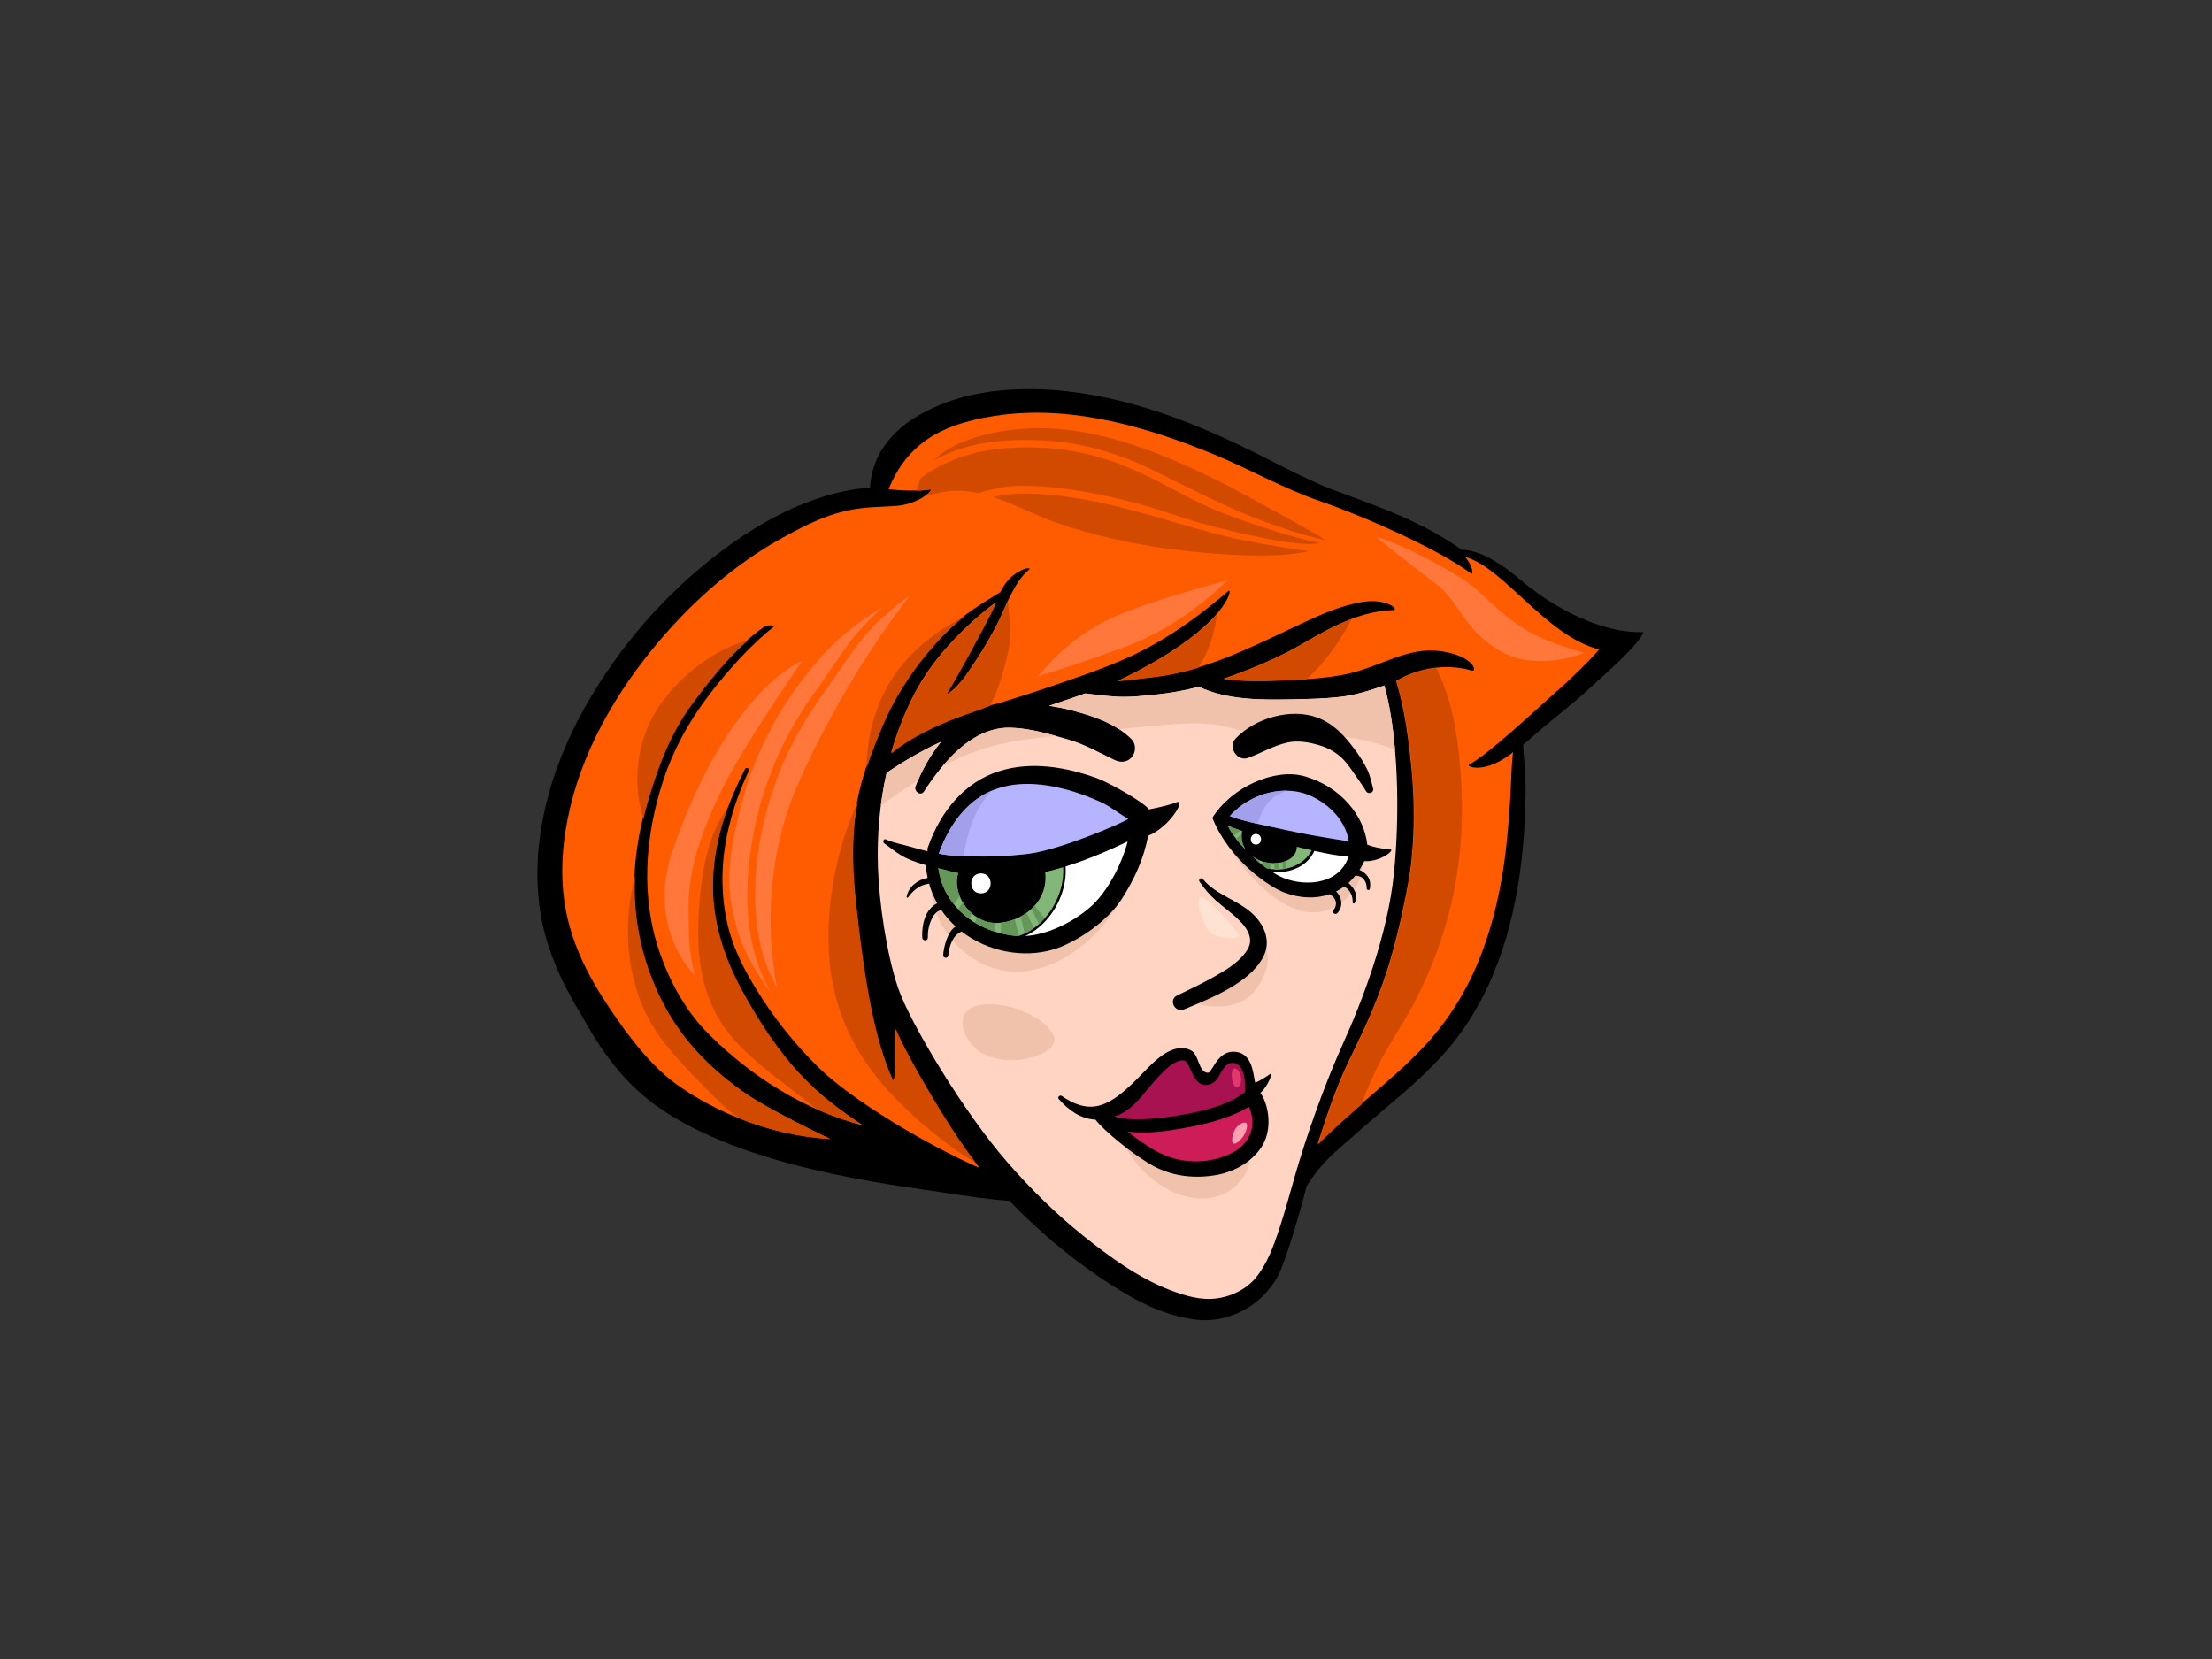 <?xml version="1.0" encoding="utf-8"?>
<!-- Generator: Adobe Illustrator 17.0.0, SVG Export Plug-In . SVG Version: 6.00 Build 0)  -->
<!DOCTYPE svg PUBLIC "-//W3C//DTD SVG 1.1//EN" "http://www.w3.org/Graphics/SVG/1.1/DTD/svg11.dtd">
<svg version="1.1" id="Layer_1" xmlns="http://www.w3.org/2000/svg" xmlns:xlink="http://www.w3.org/1999/xlink" x="0px" y="0px"
	 width="800px" height="600px" viewBox="0 0 800 600" enable-background="new 0 0 800 600" xml:space="preserve">
<rect x="0" y="0" width="800" height="600" fill="#333333" stroke="none"/>
<g>
	<path d="M550.437,210.143c-8.231-7.04-15.627-11.216-21.808-11.312c-14.341-10.163-28.81-15.114-46.67-21.735
		c-6.755-2.504-18.294-8.406-24.699-11.674c-6.185-3.154-12.45-6.147-18.809-8.928c-24.067-10.524-51.068-17.955-77.532-15.191
		c-10.736,1.121-21.28,4.206-30.444,9.988c-4.37,2.757-8.312,6.42-11.164,10.74c-2.919,4.418-4.346,9.248-4.658,14.342
		c-6.158,0.366-12.778,1.833-18.695,3.827c-12.702,4.28-24.342,11.073-35.027,19.102c-20.174,15.159-37.152,34.647-49.485,56.654
		c-12.031,21.473-19.383,46.415-16.418,71.153c1.664,13.883,7.251,26.797,14.453,38.659c3.584,5.903,11.592,22.543,27.911,34.182
		c31.615,22.547,84.824,28.394,104.747,31.497c5.855,0.912,17.021,2.561,22.92,2.836c10.165,10.561,21.375,20.106,33.569,28.287
		c10.218,6.855,21.31,13.151,33.755,14.694c11.912,1.477,23.522-4.876,29.454-15.112c3.246-5.599,9.509-28.167,10.714-33.116
		c0.008-0.011,0.017-0.021,0.024-0.034c3.178-5.315,7.094-9.561,11.734-13.641c4.862-4.275,9.711-8.584,14.657-12.761
		c10.661-9.009,21.378-17.929,29.534-29.377c14.997-21.041,20.877-46.451,22.684-71.87c0.373-5.233,0.516-10.473,0.571-15.717
		c0.058-5.275-0.72-12.385-0.898-16.295c3.473-2.893,6.808-5.95,10.327-8.792c5.16-4.164,10.263-8.359,15.111-12.889
		c4.033-3.771,16.734-14.732,18.046-19.028C576.804,229.111,558.669,217.18,550.437,210.143z"/>
	<path fill="#FFD4C2" d="M468.482,424.737c-1.943,6.706-3.727,13.454-5.932,20.085c-2.005,6.025-4.294,12.37-8.389,17.313
		c-3.455,4.17-8.787,6.759-14.094,7.464c-5.826,0.78-11.554-0.958-16.944-3.031c-11.439-4.399-21.795-11.982-31.301-19.589
		c-9.878-7.906-18.914-16.818-27.24-26.333c-16.431-18.78-35.571-51.054-39.746-63.256c-4.173-12.2-6.888-30.784-7.312-43.688
		c-0.379-11.572,0.615-23.059,3.126-34.213c6.33-4.261,12.795-8.063,19.697-11.215c-3.991,4.95-7.114,10.639-9.218,16.141
		c-0.68,1.771,1.843,3.635,2.996,1.866c6.871-10.542,17.434-23.415,31.261-23.093c7.002,0.16,14.295,2.304,20.986,4.25
		c5.911,1.723,11.137,4.71,16.637,7.362c2.007,0.969,4.207,1.04,5.942-0.586c1.895-1.777,2.113-5.042,0.219-6.925
		c-5.882-5.847-14.334-8.513-22.194-10.534c-2.496-0.643-5.039-1.103-7.589-1.504c0.654-0.212,1.309-0.424,1.96-0.643
		c3.736-1.246,7.477-2.513,11.204-3.828c3.752,0.475,7.491,0.952,11.297,1.174c4.967,0.292,10.01-0.345,14.936-0.849
		c5.003-0.508,9.936-1.45,14.783-2.729c10.411,4.88,22.74,4.769,33.996,4.54c5.687-0.116,11.473-0.229,17.126-0.876
		c5.474-0.628,10.764-2.317,15.982-4.114c4.984,17.891,5.719,45.911,3.444,68.096s-11.396,45.896-18.482,61.605
		C478.551,393.337,472.306,411.554,468.482,424.737z"/>
	<path fill="#F0C2AB" d="M404.695,263.707c6.921-0.702,13.853-1.404,20.795-1.862c6.126-0.405,12.28-0.368,18.288,1.046
		c3.835,0.905,7.52,2.315,11.461,2.758c3.445,0.389,6.901,0.456,10.366,0.391c6.85-0.132,13.695-0.359,20.516,0.454
		c6.433,0.767,12.566,2.332,18.402,4.664c-0.743-8.59-2.004-16.605-3.85-23.232c-5.218,1.796-10.508,3.485-15.982,4.114
		c-5.653,0.647-11.439,0.76-17.126,0.876c-11.256,0.229-23.585,0.34-33.996-4.54c-4.847,1.279-9.78,2.221-14.783,2.729
		c-4.927,0.504-9.97,1.141-14.936,0.849c-3.806-0.223-7.544-0.7-11.297-1.174c-3.727,1.315-7.468,2.582-11.204,3.828
		c-0.651,0.218-1.306,0.431-1.96,0.643c2.55,0.401,5.093,0.861,7.589,1.504C393.011,258.308,399.392,260.247,404.695,263.707z"/>
	<path fill="#F0C2AB" d="M445.135,410.898c-12.838-3.326-26.882-2.746-39.769,0.048c2.832,7.693,8.889,14.473,15.836,18.559
		c8.085,4.757,18.726,6.101,26.042-0.935c2.696-2.593,5.029-6.252,4.779-10.152C451.771,414.487,448.823,411.852,445.135,410.898z"
		/>
	<path fill="#F0C2AB" d="M401.381,299.015c-7.017-0.634-14.364,0.479-21.243,1.803c-14.357,2.767-28.044,7.567-41.783,12.41
		c-0.503,0.177-0.918,0.061-1.213-0.197c-4.169,19.265,12.671,40.033,32.78,38.293c12.098-1.05,22.769-8.775,30.134-18.072
		c3.668-4.63,6.825-9.849,8.802-15.433c1.362-3.851,2.897-8.712,1.684-12.799C409.329,300.943,405.321,299.374,401.381,299.015z"/>
	<path fill="#F0C2AB" d="M486.119,302.193c-2.727-1.067-5.599-1.775-8.451-2.414c-7.754-1.737-15.673-2.96-23.596-3.588
		c-3.199-0.254-6.443-0.473-9.651-0.265c-1.019,0.065-2.072,0.139-3.048,0.466c-0.109,0.038-0.272,0.12-0.377,0.168
		c0.022,0.363-0.083,0.641-0.268,0.842c2.38,7.937,7.513,15.278,13.259,21.093c5.73,5.794,14.011,12.355,22.742,11.383
		c8.973-1.002,18.196-10.794,15.439-20.238C491.242,306.475,489.158,303.385,486.119,302.193z"/>
	<path fill="#F0C2AB" d="M429.938,362.111c7.651,2.775,17.954,3.124,23.471-3.242c3.867-4.46,7.636-13.107,3.021-18.053
		C452.49,352.325,440.432,357.334,429.938,362.111z"/>
	<path fill="#F0C2AB" d="M360.179,269.484c6.683-1.689,13.462-2.426,20.297-3.185c0.462-0.052,0.925-0.103,1.389-0.151
		c-5.389-1.504-11.02-2.834-16.477-2.96c-9.917-0.231-18.156,6.326-24.557,13.944C346.957,273.894,353.351,271.211,360.179,269.484z
		"/>
	<path fill="#F0C2AB" d="M332.014,282.235c2.059-4.805,4.867-9.66,8.333-13.961c-6.902,3.151-13.367,6.954-19.697,11.215
		c-0.876,3.895-1.564,7.83-2.077,11.792C322.987,288.172,327.443,285.096,332.014,282.235z"/>
	<path fill="#FF5B00" d="M571.189,242.391c-4.002,3.994-8.267,7.733-12.495,11.488c-3.756,3.334-21.12,19.503-27.324,22.604
		c-1.456,0.729,5.607,3.818,15.856-4.447c-0.713,5.645-0.677,11.406-1.042,17.072c-0.411,6.368-0.899,12.732-1.66,19.066
		c-1.525,12.7-4.305,25.236-8.897,37.19c-4.547,11.841-11.297,23.026-19.887,32.365c-9.303,10.107-20.368,18.532-30.485,27.791
		c-2.962,2.712-5.953,5.393-8.742,8.282c3.122-9.759,6.326-19.532,10.696-28.828c4.371-9.301,9.607-19.158,14.226-33.327
		c4.621-14.168,8.147-32.772,8.837-38.722c1.388-11.965,1.314-23.858,0.119-35.833c-1.019-10.198-2.444-20.893-5.472-30.814
		c7.124-4.271,17.265-6.658,27.331-3.769c1.992,0.571,0.961-3.767-6.485-5.99c-13.095-3.906-21.726,2.162-33.96,6.002
		c-9.314,2.927-19.51,3.118-29.205,3.553c-6.581,0.294-13.52,0.38-20.198-0.597c0.829-0.292,15.122-5.021,26.701-11.561
		c8.025-4.534,20.87-12.906,34.709-13.264c2.532-0.065-2.386-4.414-11.186-2.93c-8.925,1.506-17.01,5.491-25.136,9.323
		c-7.943,3.745-15.838,7.596-24.017,10.808c-8.271,3.25-16.81,5.75-25.636,6.901c-4.582,0.595-9.17,1.04-13.759,1.557
		c39.607-18.738,42.027-34.127,40.204-32.578c-7.159,6.084-20.521,17.178-37.553,24.621c-9.835,4.299-20.224,7.731-30.392,11.16
		c-5.076,1.712-10.206,3.271-15.32,4.878c-2.247,0.437-4.405,1.143-6.462,2.082c-4.051,1.342-8.071,2.771-12.024,4.397
		c-7.138,2.931-14.23,6.555-20.282,11.425c1.809-6.288,4.119-12.448,6.964-18.438c3.477-7.322,7.953-13.895,13.362-19.925
		c5.225-5.828,11.144-11.371,17.484-16.057c-0.583,1.355-1.166,2.719-1.837,4.024c-3.564,6.926-11.41,21.535-15.705,28.575
		c-0.972,1.59,3.102-0.956,6.935-6.452c4.261-6.11,8.244-12.488,11.568-19.144c2.644-5.295,5.834-14.61,11.203-18.904
		c0.598-0.478-0.715-1.074-4.294,1.074c-3.014,1.807-4.735,4.348-6.187,7.163c-0.027,0.012-10.097,5.953-14.548,9.716
		c-4.13,3.492-7.896,7.359-11.368,11.502c-6.823,8.141-12.661,17.179-16.775,26.98c-8.39,19.986-12.878,33.957-9.678,63.683
		c3.199,29.728,6.886,49.961,13.22,64.086c1.737,3.87,0.715-13.242,1.193-18.135c4.056,9.904,20.639,38.535,30.528,50.384
		c-18.956-8.269-46.157-24.495-58.219-36.306c-8.738-8.553-16.329-18.118-22.682-28.501c-3.505-5.725-6.622-11.595-8.765-17.975
		c-2.188-6.519-3.198-13.412-3.347-20.274c-0.302-13.916,3.639-28.041,9.485-40.552c0.409-0.876-0.91-1.523-1.347-0.66
		c-2.328,4.59-4.457,9.255-6.246,14.017c-3.164,8.427-5.264,17.16-5.512,26.35c-0.378,13.998,3.85,27.385,10.501,39.575
		c6.064,11.112,12.983,21.835,21.72,31.045c6.526,6.878,14.126,12.624,22.077,17.807c-21.121-5.441-40.209-17.61-55.516-32.806
		c-8.112-8.053-13.818-18.286-17.645-29.024c-7.283-20.438-5.587-42.705,1.116-63.059c3.534-10.731,8.95-20.614,15.726-29.679
		c7.402-9.904,16.587-19.805,23.984-25.532c0.883-0.685-1.866-1.187-3.699,0.119c-9.544,6.802-18.034,17.071-25.807,27.558
		c-7.838,10.578-12.494,23.026-16.091,35.579c-3.604,12.572-5.492,25.555-4.355,38.623c1.099,12.62,4.944,24.988,11.071,36.068
		c6.995,12.651,17.222,22.635,28.913,30.719c7.978,5.515,28.798,15.631,30.501,16.353c-20.413-1.059-40.884-9.149-55.796-19.917
		c-11.384-8.223-21.366-23.497-25.094-29.137c-7.229-10.939-12.98-22.797-15.016-35.837c-1.822-11.679-0.763-23.579,1.959-35.029
		c5.678-23.889,19.317-45.844,35.561-63.979c11.947-13.338,25.907-25.108,41.643-33.72c8.57-4.689,16.055-8.478,25.677-10.112
		c6.324-1.075,13.133-0.745,17.06-1.432c7.516-1.313,11.817-5.984,10.142-5.727c-4.654,0.717-10.619,0.477-14.935-0.036
		c3.137-7.852,7.904-14.215,15.158-18.835c7.266-4.627,17.25-7.017,26.185-8.117c25.985-3.2,52.429,4.497,76.231,14.303
		c13.006,5.359,25.254,12.408,38.562,16.988c16.277,5.598,43,17.53,54.545,26.128c0.718,0.536,0.862-2.395-2.121-5.975
		c13.84,3.699,29.242,28.571,48.401,33.447C576.121,237.574,573.525,240.061,571.189,242.391z"/>
	<path fill="#D24900" d="M492.446,399.448c2.023-5.653,4.4-11.191,7.233-16.488c3.37-6.305,7.393-12.227,10.82-18.505
		c6.972-12.763,12.195-26.873,15.135-41.119c3.012-14.586,3.748-29.524,2.579-44.358c-1.023-12.979-2.934-25.726-8.778-37.404
		c-5.352,0.609-10.301,2.414-14.299,4.809c3.027,9.923,4.452,20.618,5.471,30.816c1.196,11.975,1.268,23.868-0.118,35.833
		c-0.69,5.95-4.217,24.553-8.837,38.722c-4.62,14.169-9.857,24.026-14.227,33.325c-4.371,9.298-7.573,19.07-10.695,28.829
		c2.789-2.887,5.778-5.567,8.741-8.28C487.758,403.535,490.093,401.486,492.446,399.448z"/>
	<path fill="#D24900" d="M305.026,303.746c-4.122,13.503-6.075,27.686-5.188,41.8c0.824,13.124,4.886,25.578,11.977,36.669
		c6.732,10.53,15.63,19.261,25.273,27.125c4.866,3.969,10.154,7.996,15.829,11.192c-9.986-12.807-25.071-38.995-28.914-48.378
		c-0.477,4.891,0.544,22.005-1.193,18.133c-6.334-14.122-10.02-34.36-13.22-64.084c-1.645-15.282-1.254-26.394,0.649-36.304
		C308.225,294.403,306.467,299.021,305.026,303.746z"/>
	<path fill="#D24900" d="M290.121,389.257c-8.738-9.21-15.657-19.933-21.721-31.045c-6.651-12.189-10.879-25.576-10.501-39.575
		c0.242-8.948,2.269-18.238,5.294-26.459c-6.287,8.336-8.784,19.934-9.838,30.163c-1.293,12.538-1.632,25.683,2.69,37.707
		c2.449,6.815,6.13,12.66,11.174,17.849c4.792,4.929,10.092,9.324,15.581,13.452c4.309,3.242,8.489,6.729,12.831,9.931
		c5.353,2.366,10.886,4.319,16.568,5.784C304.245,401.881,296.645,396.135,290.121,389.257z"/>
	<path fill="#D24900" d="M240.982,364.91c-6.129-11.078-9.973-23.446-11.071-36.068c-0.356-4.082-0.416-8.156-0.22-12.21
		c-5.178,20.011-2.889,42.665,9.657,59.294c4.174,5.532,8.909,10.609,13.767,15.542c4.194,4.256,8.314,8.679,13.184,12.183
		c0.461,0.332,0.928,0.651,1.396,0.966c10.301,4.091,21.507,6.786,32.699,7.368c-1.703-0.723-22.524-10.839-30.501-16.355
		C258.203,387.547,247.977,377.563,240.982,364.91z"/>
	<path fill="#D24900" d="M358.439,222.008c0.671-1.305,1.253-2.668,1.837-4.023c-6.34,4.686-12.259,10.229-17.485,16.057
		c-5.408,6.03-9.883,12.603-13.361,19.925c-2.845,5.988-5.157,12.15-6.964,18.437c6.051-4.87,13.144-8.494,20.283-11.425
		c3.953-1.626,7.972-3.057,12.022-4.397c1.077-0.494,2.183-0.918,3.314-1.275c2.182-4.378,3.845-9.034,5.096-13.673
		c1.459-5.41,2.736-10.95,2.155-16.575c-0.246-2.371-0.629-4.8-0.818-7.226c-1.227,2.633-2.293,5.175-3.281,7.154
		c-3.325,6.658-7.308,13.036-11.567,19.145c-3.835,5.496-7.907,8.04-6.937,6.452C347.028,243.545,354.875,228.935,358.439,222.008z"
		/>
	<path fill="#D24900" d="M469.32,234.023c-11.579,6.54-25.873,11.269-26.701,11.561c6.678,0.975,13.617,0.891,20.199,0.597
		c3.174-0.143,6.403-0.263,9.636-0.456c6.816-6.126,12.052-13.629,16.333-21.694C481.061,226.967,474.272,231.227,469.32,234.023z"
		/>
	<path fill="#D24900" d="M325.604,241.311c-8.191,10.37-11.95,23.024-12.199,36.11c0.004-0.008,0.009-0.017,0.013-0.023
		c0.065-0.116,0.142-0.21,0.222-0.294c1.577-4.712,3.473-9.45,5.627-14.584c4.115-9.803,9.952-18.839,16.776-26.98
		c3.473-4.143,7.238-8.013,11.368-11.504c0.536-0.453,1.155-0.938,1.828-1.441C340.237,227.267,331.908,233.33,325.604,241.311z"/>
	<path fill="#D24900" d="M250.356,254.642c6.241-8.421,12.945-16.696,20.284-23.152c-9.433,2.658-18.337,8.572-24.859,15.028
		c-6.252,6.187-11.2,13.614-13.529,22.171c-2.451,9.009-2.397,18.479,0.489,27.32c0.464-1.939,0.973-3.87,1.523-5.788
		C237.863,277.665,242.519,265.22,250.356,254.642z"/>
	<path fill="#D24900" d="M350.442,161.409c8.864-2.266,18.074-2.586,27.173-2.101c14.131,0.752,27.172,4.724,39.848,10.947
		c13.398,6.578,26.989,13.765,41.072,18.838c7.033,2.533,13.679,4.712,20.899,6.29c-3.752-2.589-17.608-10.03-23.112-13.105
		c-5.784-3.23-11.629-6.357-17.579-9.268c-21.254-10.394-44.951-19.728-69.042-17.932c-10.632,0.793-24.178,3.704-32.113,11.499
		C341.618,164.327,345.914,162.565,350.442,161.409z"/>
	<path fill="#D24900" d="M334.969,179.323c2.851-0.673,5.69-1.414,8.614-1.701c3.45-0.338,6.852-0.031,10.211,0.681
		c4.733-1.302,9.513-2.54,14.441-2.601c7.376-0.089,14.775,0.632,22.051,1.825c7.498,1.23,14.912,2.922,22.247,4.902
		c7.199,1.942,14.754,4.826,21.941,6.826c7.24,2.014,18.672,4.681,26.184,6.042c6.815,1.234,14.208,1.906,16.603,1.089
		c0.003-0.002-13.882-2.559-36.403-11.421c-6.947-2.733-13.503-6.385-20.113-9.858c-6.542-3.439-13.232-6.586-20.272-8.882
		c-12.611-4.106-26.368-5.268-39.561-3.862c-10.228,1.092-19.629,4.536-27.816,10.432c-0.699,1.46-1.252,3.026-1.615,4.722
		c1.756-0.049,3.478-0.18,5.049-0.422C337.358,176.969,336.725,178.044,334.969,179.323z"/>
	<path fill="#D24900" d="M449.28,195.297c-7.226-1.427-15.73-3.869-22.81-5.942c-14.668-4.294-29.423-8.615-44.688-10.174
		c-7.312-0.747-14.728-1.23-21.946,0.452c-0.207,0.048-0.413,0.099-0.62,0.149c7.876,2.577,15.522,6.731,22.992,9.299
		c12.695,4.364,25.886,7.381,39.178,9.23c14.173,1.973,39.436,4.226,52.065,0.961C469.911,199.108,456.256,196.675,449.28,195.297z"
		/>
	<path fill="#D24900" d="M404.296,246.417c4.586-0.515,9.176-0.96,13.759-1.557c5.192-0.676,10.286-1.823,15.285-3.313
		c3.841-5.843,5.912-12.4,6.769-19.226C434.838,228.326,424.324,236.942,404.296,246.417z"/>
	<path d="M496.597,285.138c-0.659-2.431-1.044-4.649-2.181-6.939c-1.143-2.298-2.499-4.486-4.013-6.555
		c-3.725-5.093-7.831-9.818-13.934-12.107c-9.647-3.618-22.698,0.235-29.585,7.576c-2.901,3.093,0.512,8.427,4.541,6.969
		c4.91-1.775,9.155-4.45,14.308-5.563c3.807-0.821,8.428-0.032,12.593,1.397c2.807,0.962,5.693,2.758,7.698,4.96
		c1.339,1.471,2.516,3.082,3.617,4.737c1.44,2.164,3.113,4.296,4.405,6.525C494.822,287.483,497.015,286.684,496.597,285.138z"/>
	<path d="M453.349,330.799c-5.356-5.271-13.501-6.998-18.319-12.862c-0.632-0.771-1.751,0.143-1.2,0.95
		c1.736,2.536,3.567,4.698,5.871,6.744c2.758,2.446,5.787,4.559,8.422,7.147c1.83,1.796,3.834,4.322,3.991,6.996
		c0.112,1.929-0.703,3.418-1.663,4.721c-3.027,4.107-7.877,6.819-12.249,9.255c-4.067,2.267-8.3,4.235-12.48,6.28
		c-3.281,1.603-0.791,6.385,2.52,5.017c5.74-2.374,11.455-4.698,16.816-7.87c4.639-2.746,9.212-6.183,11.777-11.044
		C459.749,340.604,457.503,334.888,453.349,330.799z"/>
	<path d="M455.862,395.284c2.525-2.101,5.104-8.265,3.174-6.641c-0.328,0.275-3.407,2.353-5.108,2.92
		c-0.73-3.811-1.22-11.383-8.109-11.191c-5.84,0.162-7.379,7.784-9.083,7.622c-3.375-0.321-3.019-6.502-6-8.107
		c-3.75-2.021-7.937-0.006-10.622,1.945c-3.847,2.794-7.188,6.904-10.634,10.12c-3.395,3.168-7.248,6.582-11.843,7.862
		c-4.915,1.365-9.601-0.647-13.601-3.416c-0.68-0.473-1.738,0.355-1.127,1.059c3.514,4.038,7.881,7.214,13.271,7.473
		c2.931,3.906,14.143,13.173,21.236,16.914c6.787,3.58,14.423,4.424,21.937,3.212c6.598-1.061,12.965-4.445,16.765-10.03
		c1.857-2.729,2.647-6.101,2.658-9.364C458.785,402.392,457.895,398.152,455.862,395.284z"/>
	<path fill="#A91250" d="M413.301,396.022c4.217-5.025,10.379-13.055,14.887-12.511c2.076,0.254,2.963,7.887,6.89,8.799
		c1.968,0.458,3.795-0.494,5.064-1.964c1.273-1.475,2.92-7.46,7.055-5.595c2.882,1.3,3.326,6.488,3,10.299
		c-5.838,4.381-13.423,6.612-24.755,8.496c-11.33,1.882-20.141,1.41-22.44,0.183C406.281,402.789,409.084,401.049,413.301,396.022z"
		/>
	<path fill="#CD1C58" d="M451.267,411.884c-2.576,4.336-7.879,6.46-12.565,7.49c-5.571,1.22-11.531,0.775-16.834-1.319
		c-5.276-2.082-9.663-5.45-14.066-8.792c0.605,0.069,1.21,0.126,1.815,0.179c5.217,0.452,10.666-0.149,15.812-0.992
		c8.719-1.428,18.592-3.506,26.314-8.183c0.57,1.635,1.147,3.278,1.23,5.08C453.081,407.686,452.456,409.882,451.267,411.884z"/>
	<path d="M425.599,290.13c-3.354,1.305-9.085,2.422-10.063,2.609c-1.626-2.507-14.586-9.767-18.766-11.276
		c-11.385-4.112-23.95-6.25-35.628-2.49c-12.03,3.876-20.867,14.072-25.538,27.421c-0.183,0.519-0.219,1.021-0.15,1.479
		c-1.967-0.456-3.929-0.981-5.871-1.563c-2.986-0.893-6.29-1.37-9.16-2.721c-0.832-0.393-1.361,0.937-0.592,1.458
		c2.133,1.447,4.065,3.149,6.288,4.431c2.219,1.284,4.666,2.156,7.052,2.908c0.541,0.172,1.083,0.334,1.627,0.492
		c0.138,1.595,0.373,3.134,0.694,4.618c-3.597,0.632-6.873,3.16-7.608,6.832c-0.07,0.353,0.368,0.462,0.553,0.202
		c1.943-2.763,4.436-4.55,7.578-4.937c0.724,2.561,1.725,4.937,2.947,7.124c-1.551,0.641-2.887,2.164-3.636,3.462
		c-1.482,2.563-1.928,6.013-1.774,8.929c0.067,1.271,2.024,1.338,1.999,0.04c-0.046-2.387,0.39-4.658,1.427-6.813
		c0.404-0.842,0.943-1.643,1.617-2.296c0.558-0.54,1.192-0.74,1.855-0.918c1.498,2.21,3.243,4.193,5.169,5.95
		c-3.015,1.83-4.337,7.589-4.513,10.37c-0.076,1.191,1.728,1.313,1.846,0.126c0.338-3.426,1.553-7.307,4.824-8.679
		c9.395,7.284,22.231,9.698,32.988,6.544c8.562-2.511,19.85-10.313,24.981-18.36c4.642-7.282,7.992-14.761,9.482-22.81
		C423.239,299.002,428.954,288.825,425.599,290.13z"/>
	<path fill="#83B679" d="M368.219,338.543c9.615-2.853,16.982-14.316,16.294-24.91c-2.164,0.656-4.338,1.244-6.521,1.75
		c1.579,13.463-13.2,20.52-21.509,17.832c-7.474-2.414-11.978-11.158-9.929-17.462c-2.096-0.319-5.144-1.28-7.225-1.738
		c0.507,3.105,1.414,6.17,2.849,8.83c5.255,9.738,15.114,14.53,24.638,15.593C367.279,338.489,367.746,338.522,368.219,338.543z"/>
	<path fill="#FFFFFF" d="M385.376,313.372c0.75,10.187-5.721,21.139-14.6,25.148c8.004-0.487,16.768-4.738,23.143-10.11
		c6.708-5.658,11.927-16.314,13.915-24.074C400.604,307.786,393.065,310.99,385.376,313.372z"/>
	<path fill="#B6B3FF" d="M373.733,308.519c-8.125,1.454-27.147,1.84-34.207,0.198c3.689-10.154,9.719-18.576,18.701-22.568
		c8.476-3.765,18.004-3.006,26.696-0.802c4.624,1.174,9.112,2.859,13.513,4.878c2.844,1.3,6.921,4.416,9.645,5.996
		C404.107,298.42,385.347,306.444,373.733,308.519z"/>
	<path d="M502.562,307.095c-2.609,0-6.11-0.811-8.065-1.588c-1.066-10.372-9.638-21.249-23.122-24.864
		c-10.326-2.769-25.837,3.834-32.918,15.141c6.364,15.719,20.988,25.118,25.902,26.969c5.859,2.21,11.557,2.378,16.505,0.641
		c0.585,0.384,1.159,0.765,1.613,1.378c1.054,1.42,0.861,3.032-0.216,4.374c-0.734,0.914,0.705,1.903,1.454,1.048
		c1.376-1.569,1.763-3.5,1.024-5.462c-0.307-0.815-0.841-1.654-1.517-2.334c0.997-0.502,1.955-1.09,2.87-1.763
		c0.396,0.21,0.782,0.447,1.148,0.75c1.327,1.109,2.093,3.21,1.94,4.929c-0.041,0.45,0.596,0.664,0.779,0.221
		c0.345-0.83,0.631-1.435,0.567-2.359c-0.079-1.116-0.633-2.17-1.242-3.082c-0.398-0.597-0.96-1.21-1.612-1.737
		c0.913-0.817,1.769-1.733,2.567-2.735c0.342,0.04,0.684,0.099,1.026,0.189c2.057,0.534,3.078,2.443,3.018,4.485
		c-0.019,0.634,1,0.847,1.13,0.187c0.455-2.303-0.06-4.147-1.865-5.712c-0.544-0.473-1.184-0.861-1.873-1.158
		c0.634-0.985,1.223-2.038,1.753-3.166C499.202,311.832,505.171,307.095,502.562,307.095z"/>
	<path fill="#83B679" d="M444.048,298.611c1.057,0.473,2.868,1.147,5.186,1.931c-0.519,2.748,0.065,5.028,1.32,6.803
		C447.579,304.319,445.181,301.158,444.048,298.611z"/>
	<path fill="#83B679" d="M458.113,314.013c6.397,1.645,13.5-1.04,16.307-6.486c-1.789-0.41-3.605-0.847-5.406-1.288
		c-0.16,6.488-10.705,7.631-15.939,3.508C454.273,311.097,456.164,312.641,458.113,314.013z"/>
	<path fill="#649758" d="M344.966,327.062c0.716-0.975,1.43-1.952,2.121-2.943c-1.111-2.796-1.372-5.784-0.534-8.366
		c-2.096-0.319-5.144-1.28-7.225-1.738c0.507,3.105,1.414,6.17,2.849,8.83C343.001,324.37,343.936,325.774,344.966,327.062z"/>
	<path fill="#649758" d="M351.455,330.318c-1.28-1.124-2.371-2.452-3.227-3.889c-0.574,0.796-1.155,1.586-1.737,2.378
		c1.273,1.345,2.66,2.534,4.126,3.588C350.889,331.703,351.169,331.009,351.455,330.318z"/>
	<path fill="#649758" d="M359.795,333.77c-1.173-0.042-2.293-0.223-3.313-0.555c-1.123-0.361-2.178-0.868-3.154-1.487
		c-0.265,0.649-0.521,1.298-0.771,1.954c2.266,1.378,4.685,2.45,7.165,3.244C359.729,335.873,359.753,334.822,359.795,333.77z"/>
	<path fill="#649758" d="M367.573,334.606c-0.178-0.727-0.366-1.452-0.555-2.172c-1.643,0.649-3.334,1.071-4.975,1.248
		c-0.054,1.292-0.085,2.584-0.084,3.874c1.613,0.403,3.239,0.702,4.856,0.882c0.463,0.05,0.931,0.084,1.403,0.105
		c0.08-0.023,0.157-0.052,0.235-0.076C368.173,337.178,367.887,335.888,367.573,334.606z"/>
	<path fill="#649758" d="M374.177,327.516c-0.344,0.384-0.702,0.754-1.079,1.105c0.856,1.882,1.732,3.75,2.664,5.593
		c0.716-0.637,1.4-1.324,2.047-2.053C376.574,330.633,375.364,329.083,374.177,327.516z"/>
	<path fill="#649758" d="M371.288,330.104c-0.697,0.5-1.424,0.954-2.175,1.355c0.296,1.118,0.59,2.235,0.847,3.364
		c0.214,0.939,0.419,1.882,0.623,2.821c1.172-0.538,2.299-1.208,3.372-1.983C373.021,333.833,372.141,331.976,371.288,330.104z"/>
	<path fill="#649758" d="M448.58,300.317c-2.003-0.687-3.577-1.277-4.532-1.706c0.5,1.124,1.248,2.368,2.182,3.668
		C446.987,301.601,447.771,300.948,448.58,300.317z"/>
	<path fill="#649758" d="M449.086,301.62c-0.705,0.557-1.393,1.13-2.056,1.727c1.025,1.317,2.219,2.67,3.524,3.998
		C449.467,305.809,448.886,303.891,449.086,301.62z"/>
	<path fill="#649758" d="M455.456,311.128c-0.863-0.363-1.671-0.821-2.379-1.38c0.589,0.666,1.35,1.378,2.203,2.095
		C455.337,311.605,455.392,311.364,455.456,311.128z"/>
	<path fill="#649758" d="M459.538,312.11c-0.95-0.078-1.898-0.252-2.808-0.525c-0.105,0.395-0.207,0.79-0.295,1.187
		c0.544,0.42,1.108,0.84,1.679,1.242c0.483,0.124,0.972,0.216,1.461,0.29C459.556,313.572,459.544,312.841,459.538,312.11z"/>
	<path fill="#649758" d="M464.743,311.494c-0.339,0.122-0.69,0.227-1.05,0.315c0.073,0.849,0.179,1.698,0.327,2.536
		c0.478-0.063,0.951-0.153,1.417-0.259C465.181,313.232,464.957,312.364,464.743,311.494z"/>
	<path fill="#649758" d="M462.37,312.055c-0.489,0.063-0.989,0.099-1.494,0.103c0.004,0.765,0.015,1.527,0.035,2.292
		c0.591,0.038,1.181,0.036,1.767,0.008C462.542,313.662,462.443,312.86,462.37,312.055z"/>
	<path fill="#FFFFFF" d="M475.362,307.742c-1.122,2.469-3.048,4.569-5.752,5.929c-2.984,1.5-6.303,2.061-9.508,1.668
		c0.969,0.611,1.897,1.147,2.704,1.559c7.268,3.696,21.208,3.977,24.935-7.112C484.402,309.61,480.006,308.784,475.362,307.742z"/>
	<path fill="#B6B3FF" d="M473.024,301.815c-4.963-0.929-9.896-2.038-14.839-3.105c-3.165-0.683-9.509-2.032-13.392-3.576
		c7.236-8.215,20.116-11.759,29.704-7.097c8.597,4.181,12.507,10.792,13.325,16.269
		C487.738,304.296,477.715,302.693,473.024,301.815z"/>
	<path fill="#A29FEB" d="M358.809,285.911c-0.194,0.08-0.389,0.153-0.582,0.237c-8.982,3.992-15.012,12.414-18.701,22.568
		c2.128,0.494,5.348,0.805,9.025,0.958C349.787,300.523,352.966,291.737,358.809,285.911z"/>
	<path fill="#A29FEB" d="M455.546,295.775c1.264-3.034,2.979-6.007,5.758-7.901c1.443-0.985,2.946-1.54,4.484-1.901
		c-7.702-0.223-15.802,3.265-20.994,9.162c2.752,1.095,6.734,2.09,9.951,2.821C454.987,297.221,455.248,296.491,455.546,295.775z"/>
	<path fill="#FFFFFF" d="M354.772,315.877c4.668,0,4.668,7.237,0,7.237C350.104,323.114,350.104,315.877,354.772,315.877z"/>
	<path fill="#FFFFFF" d="M454.224,301.614c2.48,0,2.48,3.849,0,3.849C451.742,305.462,451.742,301.614,454.224,301.614z"/>
	<path fill="#FFA0B3" d="M446.914,408.062c1.048-1.647,4.109-3.162,4.109-1.027c0,2.132-1.581,4.975-3.793,6.32
		C445.018,414.697,445.256,410.669,446.914,408.062z"/>
	<path fill="#E1396D" d="M447.626,386.969c1.311,1.219,1.722,4.721,0.554,5.765C445.177,395.421,444.23,383.811,447.626,386.969z"/>
	<path fill="#FF773A" d="M497.432,194.018c8.086,2.022,30.659,13.478,37.398,19.88c6.739,6.401,12.718,11.917,20.553,15.836
		c6.739,3.37,17.52,6.402,17.52,6.402s-16.847,7.074-30.323-0.674c-13.477-7.75-14.825-18.195-23.585-24.595
		C510.235,204.464,497.432,194.018,497.432,194.018z"/>
	<path fill="#FF773A" d="M402.418,223.331c14.148-6.38,41.442-13.478,41.442-13.478s-15.162,16.174-37.399,24.261
		c-22.237,8.086-30.997,10.444-30.997,10.444S385.235,231.08,402.418,223.331z"/>
	<path fill="#FF773A" d="M271.974,340.84c-2.507-12.028-2.027-24.566,0.034-36.629c2.231-13.055,6.463-25.778,12.595-37.526
		c3.108-5.956,6.644-11.66,10.62-17.076c3.987-5.433,7.533-11.179,11.554-16.587c3.743-5.032,7.927-9.313,12.562-13.51
		c0.024-0.021,0.048-0.043,0.071-0.064c-6.372,3.748-14.499,9.408-21.439,17.024c-13.814,15.162-24.596,33.692-29.986,54.92
		c-5.392,21.225-5.392,30.661-1.349,44.812c2.579,9.021,8.304,17.629,12.118,22.685C275.635,353.317,273.316,347.277,271.974,340.84
		z"/>
	<path fill="#FF773A" d="M323.943,219.158c-2.428,2.089-4.915,4.199-7.194,6.449c-5.276,5.212-9.422,11.336-13.562,17.454
		c-3.768,5.57-7.898,10.897-11.413,16.633c-3.576,5.836-6.764,11.931-9.348,18.272c-5.111,12.545-8.363,25.889-9.132,39.432
		c-0.676,11.902,0.399,24.03,5.291,35.037c0.748,1.683,1.572,3.315,2.454,4.908c-2.474-12.641-6.046-43.018,7.834-74.376
		c15.608-35.261,34.933-60.85,40.113-67.415C327.142,216.507,325.455,217.858,323.943,219.158z"/>
	<path fill="#FF773A" d="M290.18,238.944c0,0-21.556,31.085-29.271,46.968c-13.696,28.2-11.799,39.709-11.799,49.693
		c0,9.986,2.269,17.244,2.269,17.244s-18.07-16.912-7.941-45.833C263.86,248.7,290.18,238.944,290.18,238.944z"/>
	<path fill="#FFE3D2" d="M438.781,327.52c2.545,2.544,8.637,8.996,9.356,10.796c0.72,1.8-8.277,1.08-10.794-1.439
		C434.823,334.356,429.425,318.164,438.781,327.52z"/>
	<path fill="#F0C2AB" d="M363.641,363.764c8.621,1.53,21.32,9.28,16.647,14.803c-3.304,3.903-15.206,7.147-24.203,2.828
		C347.088,377.078,341.332,359.806,363.641,363.764z"/>
</g>
</svg>
